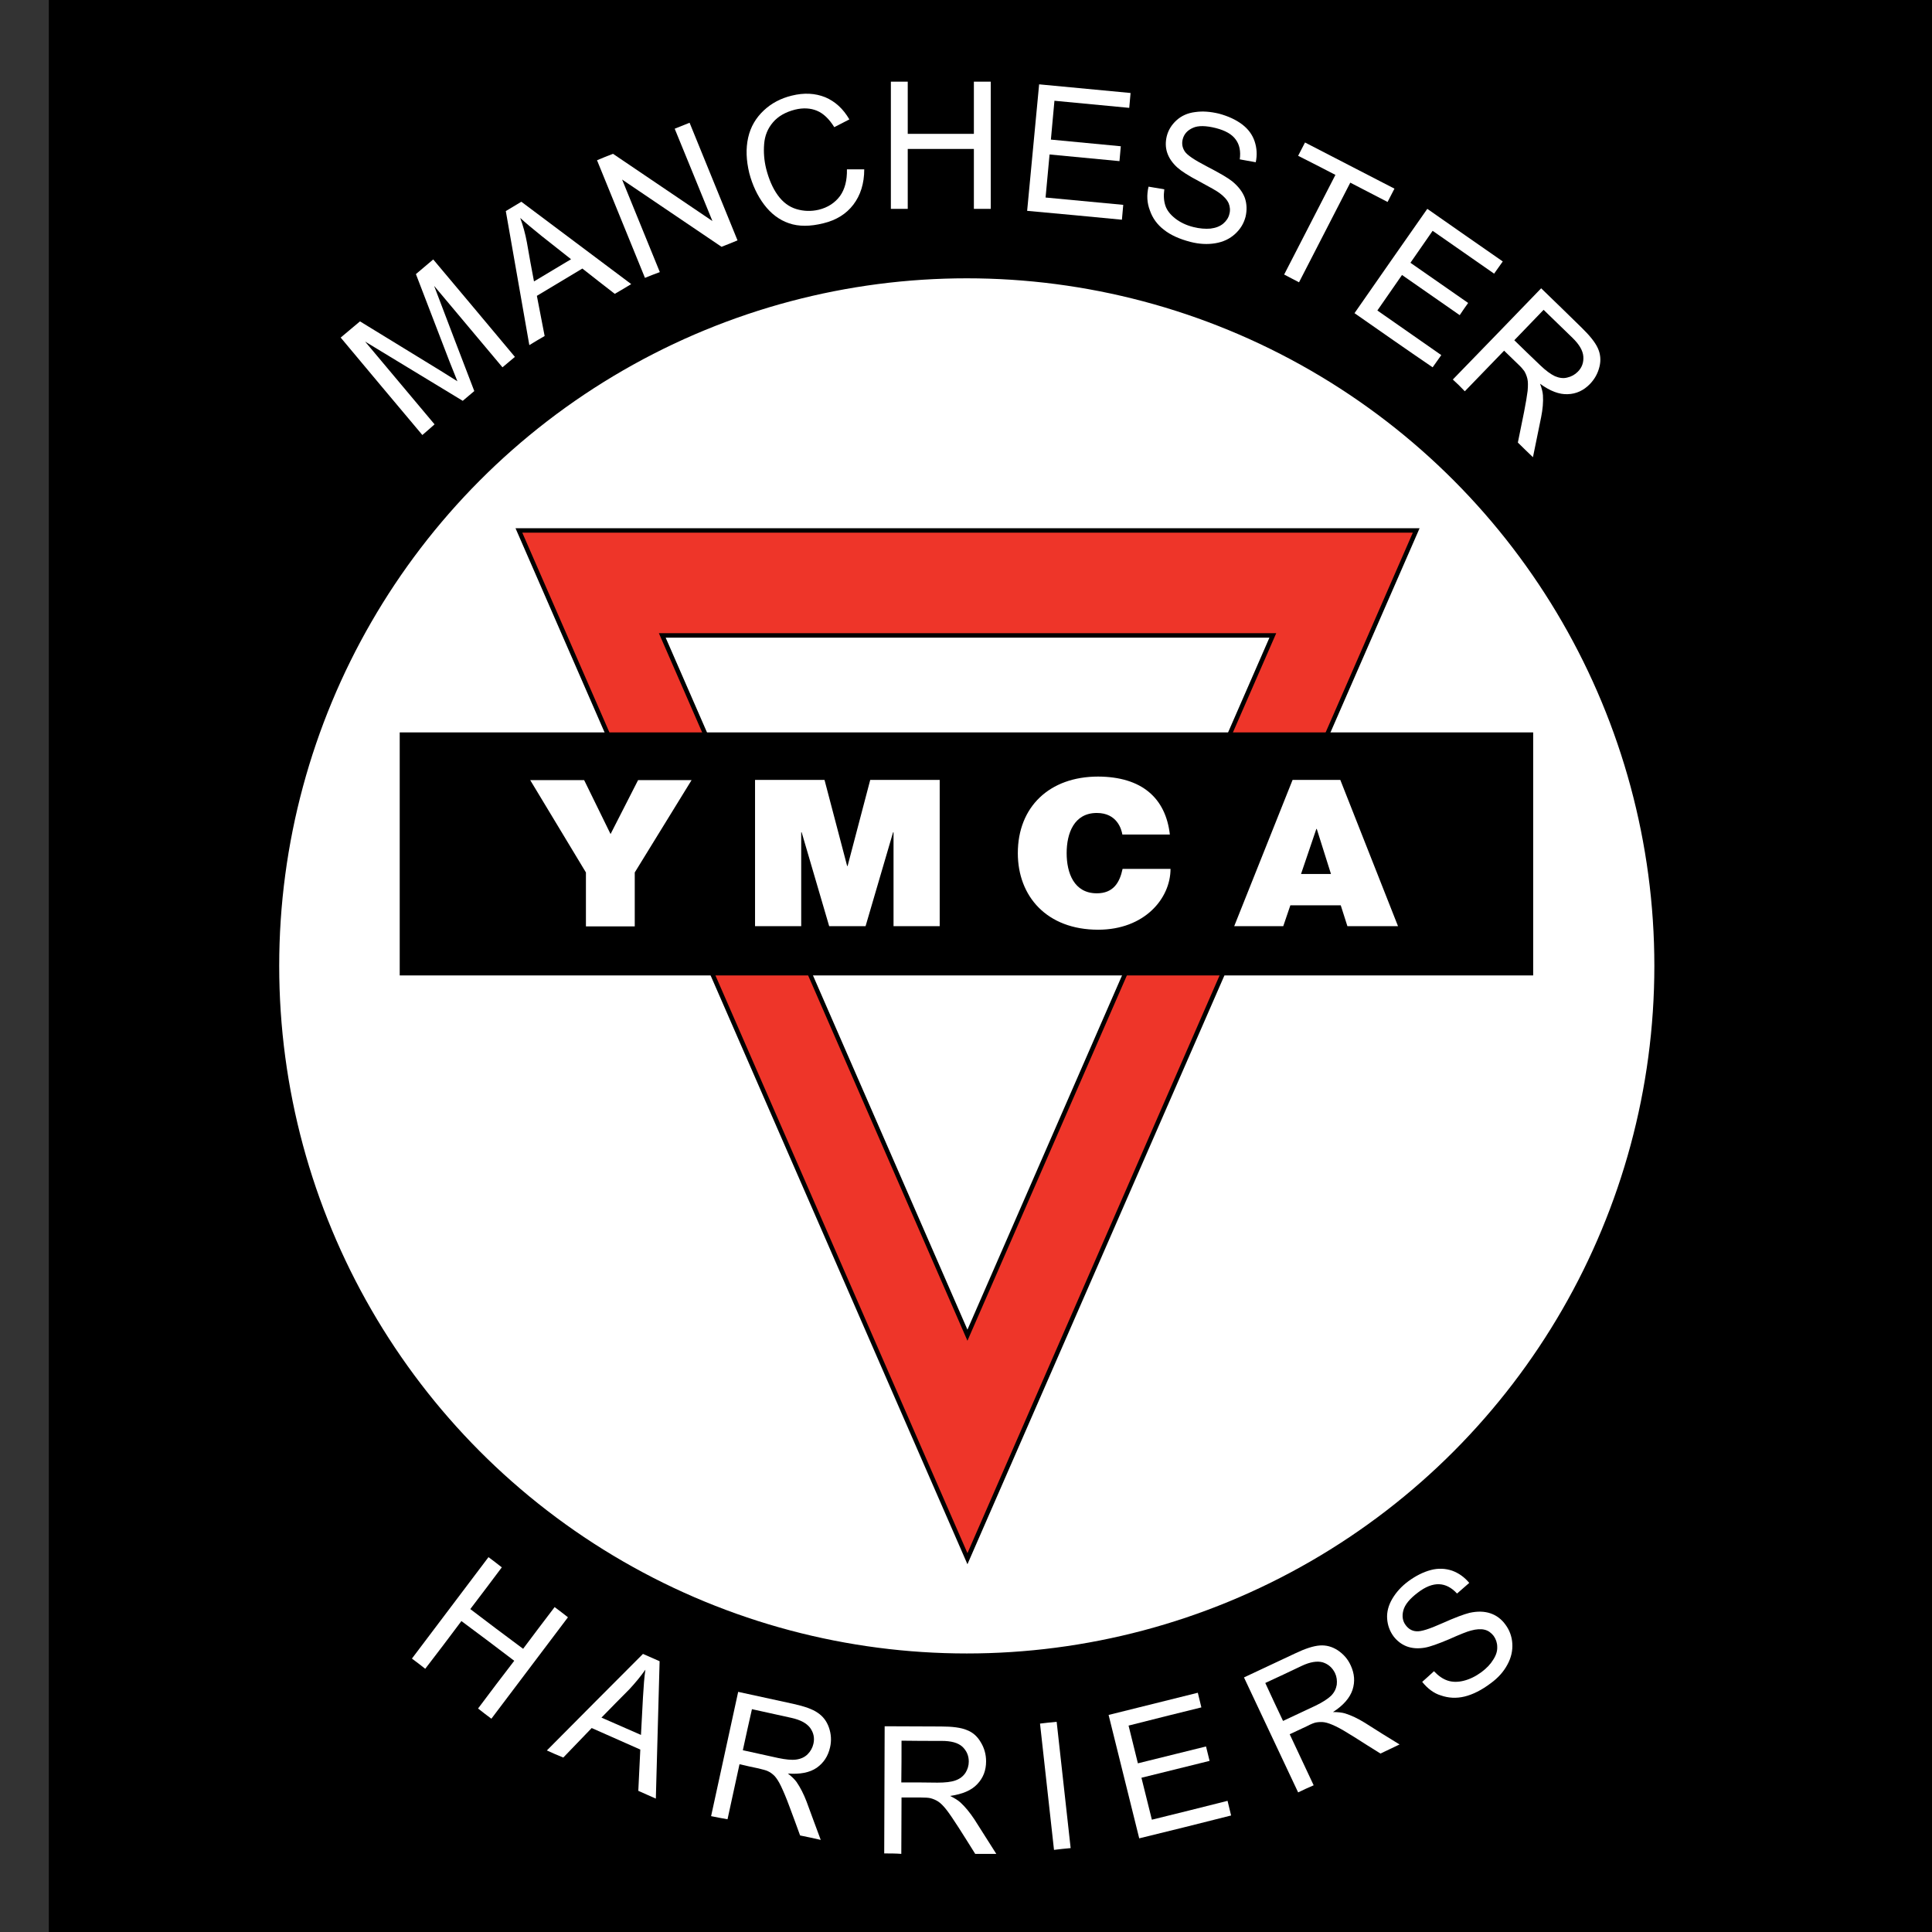 <?xml version="1.0" encoding="utf-8"?>
<!-- Generator: Adobe Illustrator 22.1.0, SVG Export Plug-In . SVG Version: 6.00 Build 0)  -->
<svg version="1.1" id="Layer_2" xmlns="http://www.w3.org/2000/svg" xmlns:xlink="http://www.w3.org/1999/xlink" x="0px" y="0px"
	 viewBox="-22 100 870.5 870.5" style="enable-background:new 0 0 827.2 1070.5;" xml:space="preserve">
<rect x="-22" y="100" width="870.5" height="870.5" fill="#333333" stroke="none"/>
<style type="text/css">
	.st0{fill:#FFFFFF;stroke:#000000;stroke-width:4;stroke-miterlimit:10;}
	.st1{fill:#EE3529;stroke:#000000;stroke-width:2;stroke-miterlimit:10;}
	.st2{fill:#FFFFFF;stroke:#000000;stroke-width:2;stroke-miterlimit:10;}
	.st3{fill:#FFFFFF;}
</style>
<rect width="870.5" height="1070.5"/>
<circle class="st0" cx="413.6" cy="535.2" r="311.8"/>
<polygon class="st1" points="413.9,802.3 616.1,339 211.8,339 "/>
<polygon class="st2" points="413.9,701.6 551.5,386.3 276.4,386.3 "/>
<rect x="158.1" y="430" width="510.7" height="109.5"/>
<g>
	<path class="st3" d="M242,493.1l-25.1-41.6h24.3l11.9,24.3l12.4-24.3h24.1L264,493.1v24.3h-22V493.1z"/>
	<path class="st3" d="M318.2,451.4h31.3l10.2,38.8h0.2l10.2-38.8h31.3v65.9h-20.8v-42.3h-0.2L368,517.3h-16.4l-12.4-42.3H339v42.3
		h-20.8V451.4z"/>
	<path class="st3" d="M483.7,476c-0.4-2.4-2.4-9.7-11.5-9.7c-10.3,0-13.6,9.2-13.6,18.1s3.3,18.1,13.6,18.1c7.4,0,10.3-4.8,11.6-11
		h21.6c0,13.3-11.7,27.4-32.6,27.4c-23.1,0-36.2-15-36.2-34.5c0-20.8,14.2-34.5,36.2-34.5c19.6,0.1,30.4,9.6,32.3,26.1H483.7z"/>
	<path class="st3" d="M560.4,451.4h21.5l26,65.9h-22.8l-3-9.4h-22.7l-3.2,9.4h-22.1L560.4,451.4z M577.7,493.8l-6.4-20.3h-0.2
		l-6.9,20.3H577.7z"/>
</g>
<g>
	<g>
		<path class="st3" d="M163.6,847.3c11.5-15.2,23-30.5,34.5-45.7c2,1.5,4,3,6,4.6c-4.7,6.3-9.4,12.5-14.2,18.8
			c7.9,6,15.8,12,23.8,17.9c4.7-6.3,9.4-12.5,14.2-18.8c2,1.5,4,3,6,4.6c-11.5,15.2-23,30.5-34.5,45.7c-2-1.5-4-3-6-4.6
			c5.4-7.2,10.8-14.4,16.3-21.5c-7.9-6-15.8-12-23.8-17.9c-5.4,7.2-10.8,14.4-16.3,21.5C167.6,850.3,165.6,848.8,163.6,847.3z"/>
	</g>
</g>
<g>
	<g>
		<path class="st3" d="M168.3,296c-12.3-14.6-24.5-29.2-36.8-43.9c2.9-2.4,5.8-4.9,8.7-7.3c12.1,7.4,24.3,14.9,36.4,22.3
			c3.4,2.1,5.9,3.7,7.5,4.7c-0.8-2-2-5-3.6-9c-5-13.1-10.1-26.2-15.1-39.3c2.6-2.2,5.2-4.4,7.8-6.6c12.3,14.6,24.5,29.2,36.8,43.9
			c-1.9,1.6-3.7,3.1-5.6,4.7c-10.3-12.2-20.5-24.5-30.8-36.7c6,15.8,12,31.6,18.1,47.4c-1.7,1.5-3.5,2.9-5.2,4.4
			c-14.7-8.9-29.3-17.8-44-26.7c10.4,12.4,20.9,24.9,31.3,37.3C172,292.8,170.2,294.4,168.3,296z"/>
	</g>
</g>
<g>
	<g>
		<path class="st3" d="M216.5,255.5c-3.5-20.1-7.1-40.3-10.6-60.4c2.3-1.4,4.7-2.8,7-4.2c16.5,12.4,33,24.7,49.5,37.1
			c-2.5,1.5-4.9,3-7.4,4.4c-4.9-3.8-9.8-7.6-14.6-11.4c-6.8,4.1-13.7,8.2-20.5,12.3c1.2,6,2.3,12.1,3.5,18.1
			C221.1,252.7,218.8,254.1,216.5,255.5z M218.6,226.8c5.6-3.3,11.1-6.7,16.7-10c-4.4-3.5-8.9-7-13.3-10.5c-4-3.2-7.2-5.9-9.6-8.1
			c1.3,3.5,2.3,7.2,3,11C216.4,215.1,217.5,221,218.6,226.8z"/>
	</g>
</g>
<g>
	<g>
		<path class="st3" d="M268.6,225.2c-7.2-17.7-14.4-35.4-21.6-53c2.4-1,4.8-2,7.2-2.9c14.9,10.1,29.9,20.2,44.8,30.3
			c-5.7-13.9-11.3-27.8-17-41.6c2.2-0.9,4.5-1.8,6.7-2.7c7.2,17.7,14.4,35.4,21.6,53c-2.4,1-4.8,2-7.2,2.9
			c-14.9-10.1-29.9-20.2-44.8-30.3c5.7,13.9,11.3,27.8,17,41.7C273.1,223.4,270.8,224.3,268.6,225.2z"/>
	</g>
</g>
<g>
	<g>
		<path class="st3" d="M359.6,176.3c2.6,0,5.2,0,7.8,0c0,6.4-1.7,11.7-4.9,15.9c-3.2,4.2-7.7,7-13.5,8.4c-6,1.5-11.2,1.5-15.5,0
			c-4.4-1.5-8.1-4.3-11.2-8.4c-3.1-4.1-5.3-8.9-6.7-14.2c-1.4-5.8-1.6-11.1-0.5-16c1.1-4.9,3.5-8.9,7-12.2c3.5-3.3,7.7-5.5,12.6-6.7
			c5.6-1.4,10.6-1.1,15.1,0.7c4.5,1.9,8.1,5.2,10.9,10c-2.3,1.2-4.5,2.3-6.8,3.5c-2.3-3.7-4.9-6.2-7.8-7.4c-2.9-1.2-6.2-1.4-9.9-0.5
			c-4.3,1.1-7.6,3-9.9,5.7c-2.4,2.8-3.7,6-4,9.8c-0.3,3.7,0,7.4,0.9,11.1c1.2,4.7,2.9,8.7,5.2,11.9c2.3,3.2,5.1,5.3,8.4,6.3
			c3.3,1,6.7,1.1,10.1,0.3c4.1-1,7.3-3.1,9.6-6.2C358.7,185.2,359.7,181.2,359.6,176.3z"/>
	</g>
</g>
<g>
	<g>
		<path class="st3" d="M379.4,194.1c0-19.1,0-38.2,0-57.3c2.5,0,5.1,0,7.6,0c0,7.8,0,15.7,0,23.5c9.9,0,19.8,0,29.8,0
			c0-7.8,0-15.7,0-23.5c2.5,0,5.1,0,7.6,0c0,19.1,0,38.2,0,57.3c-2.5,0-5.1,0-7.6,0c0-9,0-18,0-27c-9.9,0-19.8,0-29.8,0
			c0,9,0,18,0,27C384.5,194.1,381.9,194.1,379.4,194.1z"/>
	</g>
</g>
<g>
	<g>
		<path class="st3" d="M440.8,195c1.8-19,3.6-38,5.4-57c13.7,1.3,27.5,2.6,41.2,3.9c-0.2,2.2-0.4,4.5-0.6,6.7
			c-11.2-1.1-22.5-2.1-33.7-3.2c-0.5,5.8-1.1,11.6-1.6,17.5c10.5,1,21,2,31.5,3c-0.2,2.2-0.4,4.5-0.6,6.7c-10.5-1-21-2-31.5-3
			c-0.6,6.5-1.2,12.9-1.8,19.4c11.7,1.1,23.3,2.2,35,3.3c-0.2,2.2-0.4,4.5-0.6,6.7C469.2,197.6,455,196.3,440.8,195z"/>
	</g>
</g>
<g>
	<g>
		<path class="st3" d="M495.5,184.1c2.4,0.4,4.7,0.8,7.1,1.2c-0.4,2.9-0.2,5.3,0.5,7.4c0.7,2.1,2.2,4,4.5,5.8c2.2,1.7,4.9,3,8.1,3.8
			c2.8,0.7,5.4,0.9,7.7,0.7c2.4-0.3,4.2-1,5.7-2.2c1.4-1.2,2.4-2.6,2.8-4.3c0.5-1.7,0.3-3.4-0.3-4.9c-0.7-1.6-2.1-3.1-4.1-4.6
			c-1.3-1-4.4-2.7-9.2-5.3c-4.8-2.5-8-4.6-9.8-6.2c-2.3-2.1-3.8-4.3-4.6-6.7c-0.8-2.4-0.8-4.9-0.2-7.4c0.7-2.8,2.2-5.2,4.4-7.2
			c2.2-2,5-3.3,8.4-3.7c3.4-0.5,6.9-0.2,10.7,0.7c4.1,1.1,7.6,2.7,10.4,4.8c2.8,2.1,4.7,4.7,5.7,7.7c1,3,1.2,6.2,0.5,9.4
			c-2.4-0.4-4.8-0.9-7.2-1.3c0.5-3.6-0.1-6.6-1.8-8.9c-1.7-2.4-4.7-4.1-9-5.2c-4.4-1.1-7.9-1.2-10.3-0.1c-2.5,1.1-4,2.8-4.6,5.1
			c-0.5,2-0.2,3.8,0.9,5.5c1.1,1.7,4.4,3.9,10,6.8c5.6,2.9,9.4,5.1,11.4,6.7c2.8,2.3,4.7,4.8,5.7,7.5c0.9,2.7,1,5.5,0.3,8.5
			c-0.8,3-2.3,5.5-4.7,7.7c-2.4,2.2-5.3,3.6-8.9,4.2c-3.5,0.6-7.3,0.4-11.2-0.6c-5-1.3-9-3.1-12-5.5c-3-2.3-5.1-5.2-6.3-8.7
			C494.8,191.4,494.6,187.9,495.5,184.1z"/>
	</g>
</g>
<g>
	<g>
		<path class="st3" d="M556.6,223.7c7.7-15,15.4-29.9,23.1-44.9c-5.6-2.9-11.2-5.8-16.8-8.6c1-2,2.1-4,3.1-6
			c13.4,6.9,26.9,13.9,40.3,20.8c-1,2-2.1,4-3.1,6c-5.6-2.9-11.2-5.8-16.8-8.7c-7.7,15-15.4,29.9-23.1,44.9
			C561.1,226,558.8,224.9,556.6,223.7z"/>
	</g>
</g>
<g>
	<g>
		<path class="st3" d="M588.3,241.1c10.9-15.7,21.8-31.3,32.8-47c11.3,7.9,22.6,15.8,34,23.7c-1.3,1.8-2.6,3.7-3.9,5.5
			c-9.2-6.4-18.5-12.9-27.7-19.3c-3.3,4.8-6.7,9.6-10,14.4c8.7,6,17.3,12.1,26,18.1c-1.3,1.8-2.6,3.7-3.8,5.5
			c-8.7-6-17.3-12.1-26-18.1c-3.7,5.3-7.4,10.7-11.1,16c9.6,6.7,19.2,13.4,28.8,20.1c-1.3,1.8-2.6,3.7-3.9,5.5
			C611.6,257.4,599.9,249.2,588.3,241.1z"/>
	</g>
</g>
<g>
	<g>
		<path class="st3" d="M632.6,271c13.3-13.7,26.6-27.4,39.8-41.1c6.1,5.9,12.2,11.8,18.2,17.7c3.7,3.6,6.1,6.6,7.3,9.2
			c1.2,2.6,1.5,5.4,0.8,8.3c-0.7,3-2.1,5.6-4.3,7.9c-2.8,2.9-6.2,4.5-10,4.6c-3.8,0.2-8-1.4-12.5-4.7c0.8,2.1,1.2,3.8,1.3,5.2
			c0.2,3-0.1,6.3-0.8,9.8c-1.2,6-2.5,12.1-3.7,18.1c-2.3-2.2-4.6-4.4-6.8-6.6c0.9-4.6,1.9-9.2,2.8-13.8c0.8-4,1.3-7.2,1.6-9.5
			c0.2-2.3,0.2-4.1-0.1-5.4c-0.3-1.3-0.8-2.5-1.4-3.5c-0.5-0.7-1.4-1.8-2.8-3.1c-2.1-2-4.2-4.1-6.3-6.1
			c-5.9,6.1-11.8,12.2-17.7,18.3C636.3,274.5,634.5,272.7,632.6,271z M660.3,253.3c3.9,3.8,7.8,7.6,11.7,11.3c2.5,2.4,4.7,4,6.6,4.9
			c1.9,0.8,3.8,1.1,5.6,0.6c1.8-0.4,3.4-1.3,4.7-2.6c1.9-1.9,2.7-4.2,2.5-6.9c-0.2-2.6-1.8-5.4-4.9-8.4c-4.3-4.2-8.7-8.4-13-12.6
			C669.1,244.2,664.7,248.7,660.3,253.3z"/>
	</g>
</g>
<g>
	<g>
		<path class="st3" d="M224.4,888.7c14.4-14.5,28.8-29,43.3-43.5c2.5,1.1,5,2.2,7.5,3.3c-0.6,20.6-1.1,41.2-1.7,61.9
			c-2.6-1.2-5.3-2.3-7.9-3.5c0.3-6.2,0.6-12.4,0.9-18.6c-7.3-3.2-14.6-6.5-21.9-9.7c-4.3,4.4-8.5,8.9-12.8,13.3
			C229.3,890.9,226.8,889.8,224.4,888.7z M249,873.9c5.9,2.6,11.8,5.2,17.8,7.8c0.3-5.6,0.6-11.3,0.9-16.9c0.3-5.1,0.6-9.3,1.1-12.5
			c-2.2,3.1-4.6,6-7.2,8.8C257.4,865.3,253.2,869.6,249,873.9z"/>
	</g>
</g>
<g>
	<g>
		<path class="st3" d="M298.4,918.3c4.1-18.7,8.1-37.3,12.2-56c8.3,1.8,16.5,3.6,24.8,5.4c5,1.1,8.7,2.4,11,4
			c2.4,1.6,4.1,3.8,5.1,6.7c1,2.9,1.2,5.9,0.5,8.9c-0.9,4-2.9,7-6,9.2c-3.2,2.2-7.5,3-13,2.6c1.8,1.4,3,2.6,3.9,3.8
			c1.7,2.5,3.2,5.4,4.5,8.8c2.1,5.8,4.3,11.6,6.4,17.3c-3.1-0.7-6.2-1.4-9.3-2c-1.6-4.4-3.2-8.8-4.9-13.3c-1.4-3.8-2.7-6.8-3.7-8.9
			c-1-2.1-2-3.6-2.9-4.6c-1-1-2-1.7-3.1-2.2c-0.8-0.4-2.2-0.7-4.1-1.2c-2.9-0.6-5.7-1.2-8.6-1.9c-1.8,8.3-3.6,16.6-5.4,24.8
			C303.4,919.3,300.9,918.8,298.4,918.3z M312.7,888.6c5.3,1.2,10.6,2.3,15.9,3.5c3.4,0.7,6.1,1,8.2,0.7c2.1-0.3,3.8-1.1,5.1-2.4
			c1.3-1.3,2.2-2.9,2.6-4.7c0.6-2.6,0.1-5-1.5-7.2c-1.6-2.1-4.4-3.6-8.5-4.5c-5.9-1.3-11.8-2.6-17.7-3.9
			C315.4,876.3,314,882.5,312.7,888.6z"/>
	</g>
</g>
<g>
	<g>
		<path class="st3" d="M376.4,935.1c0.1-19.1,0.1-38.2,0.2-57.3c8.5,0,16.9,0.1,25.4,0.1c5.1,0,9,0.5,11.6,1.6
			c2.7,1,4.8,2.9,6.3,5.5c1.6,2.6,2.4,5.5,2.4,8.6c0,4.1-1.3,7.5-4,10.3c-2.6,2.8-6.7,4.5-12.2,5.3c2,1,3.5,1.9,4.6,2.9
			c2.2,2,4.3,4.6,6.3,7.6c3.3,5.2,6.6,10.4,9.9,15.6c-3.2,0-6.4,0-9.5,0c-2.5-4-5-8-7.5-11.9c-2.2-3.4-4-6.1-5.4-7.9
			c-1.4-1.8-2.7-3.1-3.8-3.8c-1.1-0.7-2.3-1.2-3.5-1.5c-0.9-0.2-2.3-0.3-4.2-0.3c-2.9,0-5.9,0-8.8,0c0,8.5-0.1,17-0.1,25.4
			C381.5,935.1,379,935.1,376.4,935.1z M384.1,903.1c5.4,0,10.9,0,16.3,0.1c3.5,0,6.2-0.3,8.1-1c2-0.7,3.4-1.8,4.5-3.4
			c1-1.6,1.5-3.3,1.5-5.1c0-2.7-1-4.9-2.9-6.7c-2-1.8-5.1-2.6-9.3-2.6c-6,0-12.1,0-18.1-0.1C384.2,890.5,384.2,896.8,384.1,903.1z"
			/>
	</g>
</g>
<g>
	<g>
		<path class="st3" d="M452.9,933.5c-2.1-19-4.2-37.9-6.3-56.9c2.5-0.3,5-0.6,7.5-0.8c2.1,19,4.2,37.9,6.3,56.9
			C457.9,932.9,455.4,933.2,452.9,933.5z"/>
	</g>
</g>
<g>
	<g>
		<path class="st3" d="M491.3,928.3c-4.6-18.5-9.2-37.1-13.8-55.6c13.4-3.3,26.8-6.7,40.2-10c0.5,2.2,1.1,4.4,1.6,6.6
			c-10.9,2.7-21.9,5.4-32.8,8.2c1.4,5.7,2.8,11.3,4.2,17c10.2-2.5,20.5-5.1,30.7-7.6c0.5,2.2,1.1,4.3,1.6,6.5
			c-10.2,2.5-20.5,5.1-30.7,7.6c1.6,6.3,3.1,12.6,4.7,18.9c11.4-2.8,22.7-5.6,34.1-8.5c0.5,2.2,1.1,4.4,1.6,6.6
			C519,921.5,505.2,924.9,491.3,928.3z"/>
	</g>
</g>
<g>
	<g>
		<path class="st3" d="M562.9,907.6c-8.1-17.3-16.3-34.5-24.4-51.8c7.7-3.6,15.3-7.2,23-10.8c4.6-2.2,8.3-3.4,11.2-3.6
			c2.8-0.2,5.5,0.5,8.1,2.2c2.5,1.7,4.5,3.9,5.8,6.8c1.7,3.7,2,7.3,0.8,11c-1.2,3.6-4.1,7-8.8,10c2.2,0,4,0.2,5.4,0.6
			c2.9,0.9,5.8,2.3,8.9,4.2c5.2,3.3,10.4,6.6,15.7,9.8c-2.9,1.4-5.7,2.7-8.6,4.1c-4-2.5-8-5-11.9-7.5c-3.5-2.2-6.2-3.8-8.3-4.8
			c-2.1-1-3.8-1.6-5.1-1.8c-1.3-0.2-2.6-0.1-3.8,0.1c-0.9,0.2-2.2,0.7-3.9,1.6c-2.6,1.2-5.3,2.5-7.9,3.7c3.6,7.7,7.2,15.3,10.8,23
			C567.5,905.4,565.2,906.5,562.9,907.6z M556.1,875.4c4.9-2.3,9.8-4.6,14.7-6.9c3.1-1.5,5.4-3,6.9-4.4c1.5-1.5,2.3-3.2,2.6-5
			c0.2-1.9,0-3.6-0.8-5.3c-1.2-2.4-3-4-5.5-4.8c-2.5-0.7-5.7-0.2-9.5,1.6c-5.5,2.6-10.9,5.2-16.4,7.7
			C550.7,864,553.4,869.7,556.1,875.4z"/>
	</g>
</g>
<g>
	<g>
		<path class="st3" d="M618.8,857.8c1.8-1.6,3.6-3.2,5.3-4.8c2,2.1,4,3.5,6.1,4.2c2.1,0.7,4.5,0.8,7.3,0.1c2.8-0.7,5.4-2,8-3.9
			c2.3-1.7,4.1-3.6,5.3-5.6c1.3-2,1.9-3.9,1.8-5.8c0-1.8-0.6-3.5-1.6-4.9c-1.1-1.4-2.4-2.4-4.1-2.8c-1.6-0.4-3.7-0.3-6.2,0.4
			c-1.6,0.4-4.9,1.7-9.8,3.9c-5,2.1-8.6,3.4-11,3.8c-3,0.5-5.7,0.3-8.1-0.6c-2.3-0.9-4.3-2.4-5.9-4.5c-1.7-2.3-2.7-5-2.9-8
			c-0.2-3,0.6-6,2.3-8.9c1.7-2.9,4.1-5.6,7.2-7.9c3.4-2.5,6.8-4.2,10.2-5.1c3.4-0.9,6.6-0.7,9.6,0.3c3,1.1,5.5,2.9,7.7,5.5
			c-1.8,1.6-3.7,3.2-5.5,4.8c-2.5-2.7-5.2-4.1-8.1-4.2c-2.9-0.1-6.1,1.1-9.6,3.8c-3.7,2.8-5.8,5.4-6.5,8c-0.7,2.6-0.3,4.9,1.1,6.7
			c1.2,1.6,2.8,2.6,4.8,2.7c2,0.2,5.8-1,11.6-3.6c5.8-2.6,9.9-4.1,12.3-4.7c3.6-0.8,6.7-0.7,9.4,0.2c2.7,0.9,5,2.6,6.8,5.1
			c1.8,2.4,2.9,5.3,3.1,8.5c0.2,3.2-0.5,6.4-2.2,9.5c-1.7,3.2-4.2,6-7.5,8.4c-4.1,3.1-8.1,5.1-11.8,6c-3.7,0.9-7.3,0.7-10.7-0.5
			C624.1,863,621.2,860.8,618.8,857.8z"/>
	</g>
</g>
</svg>
